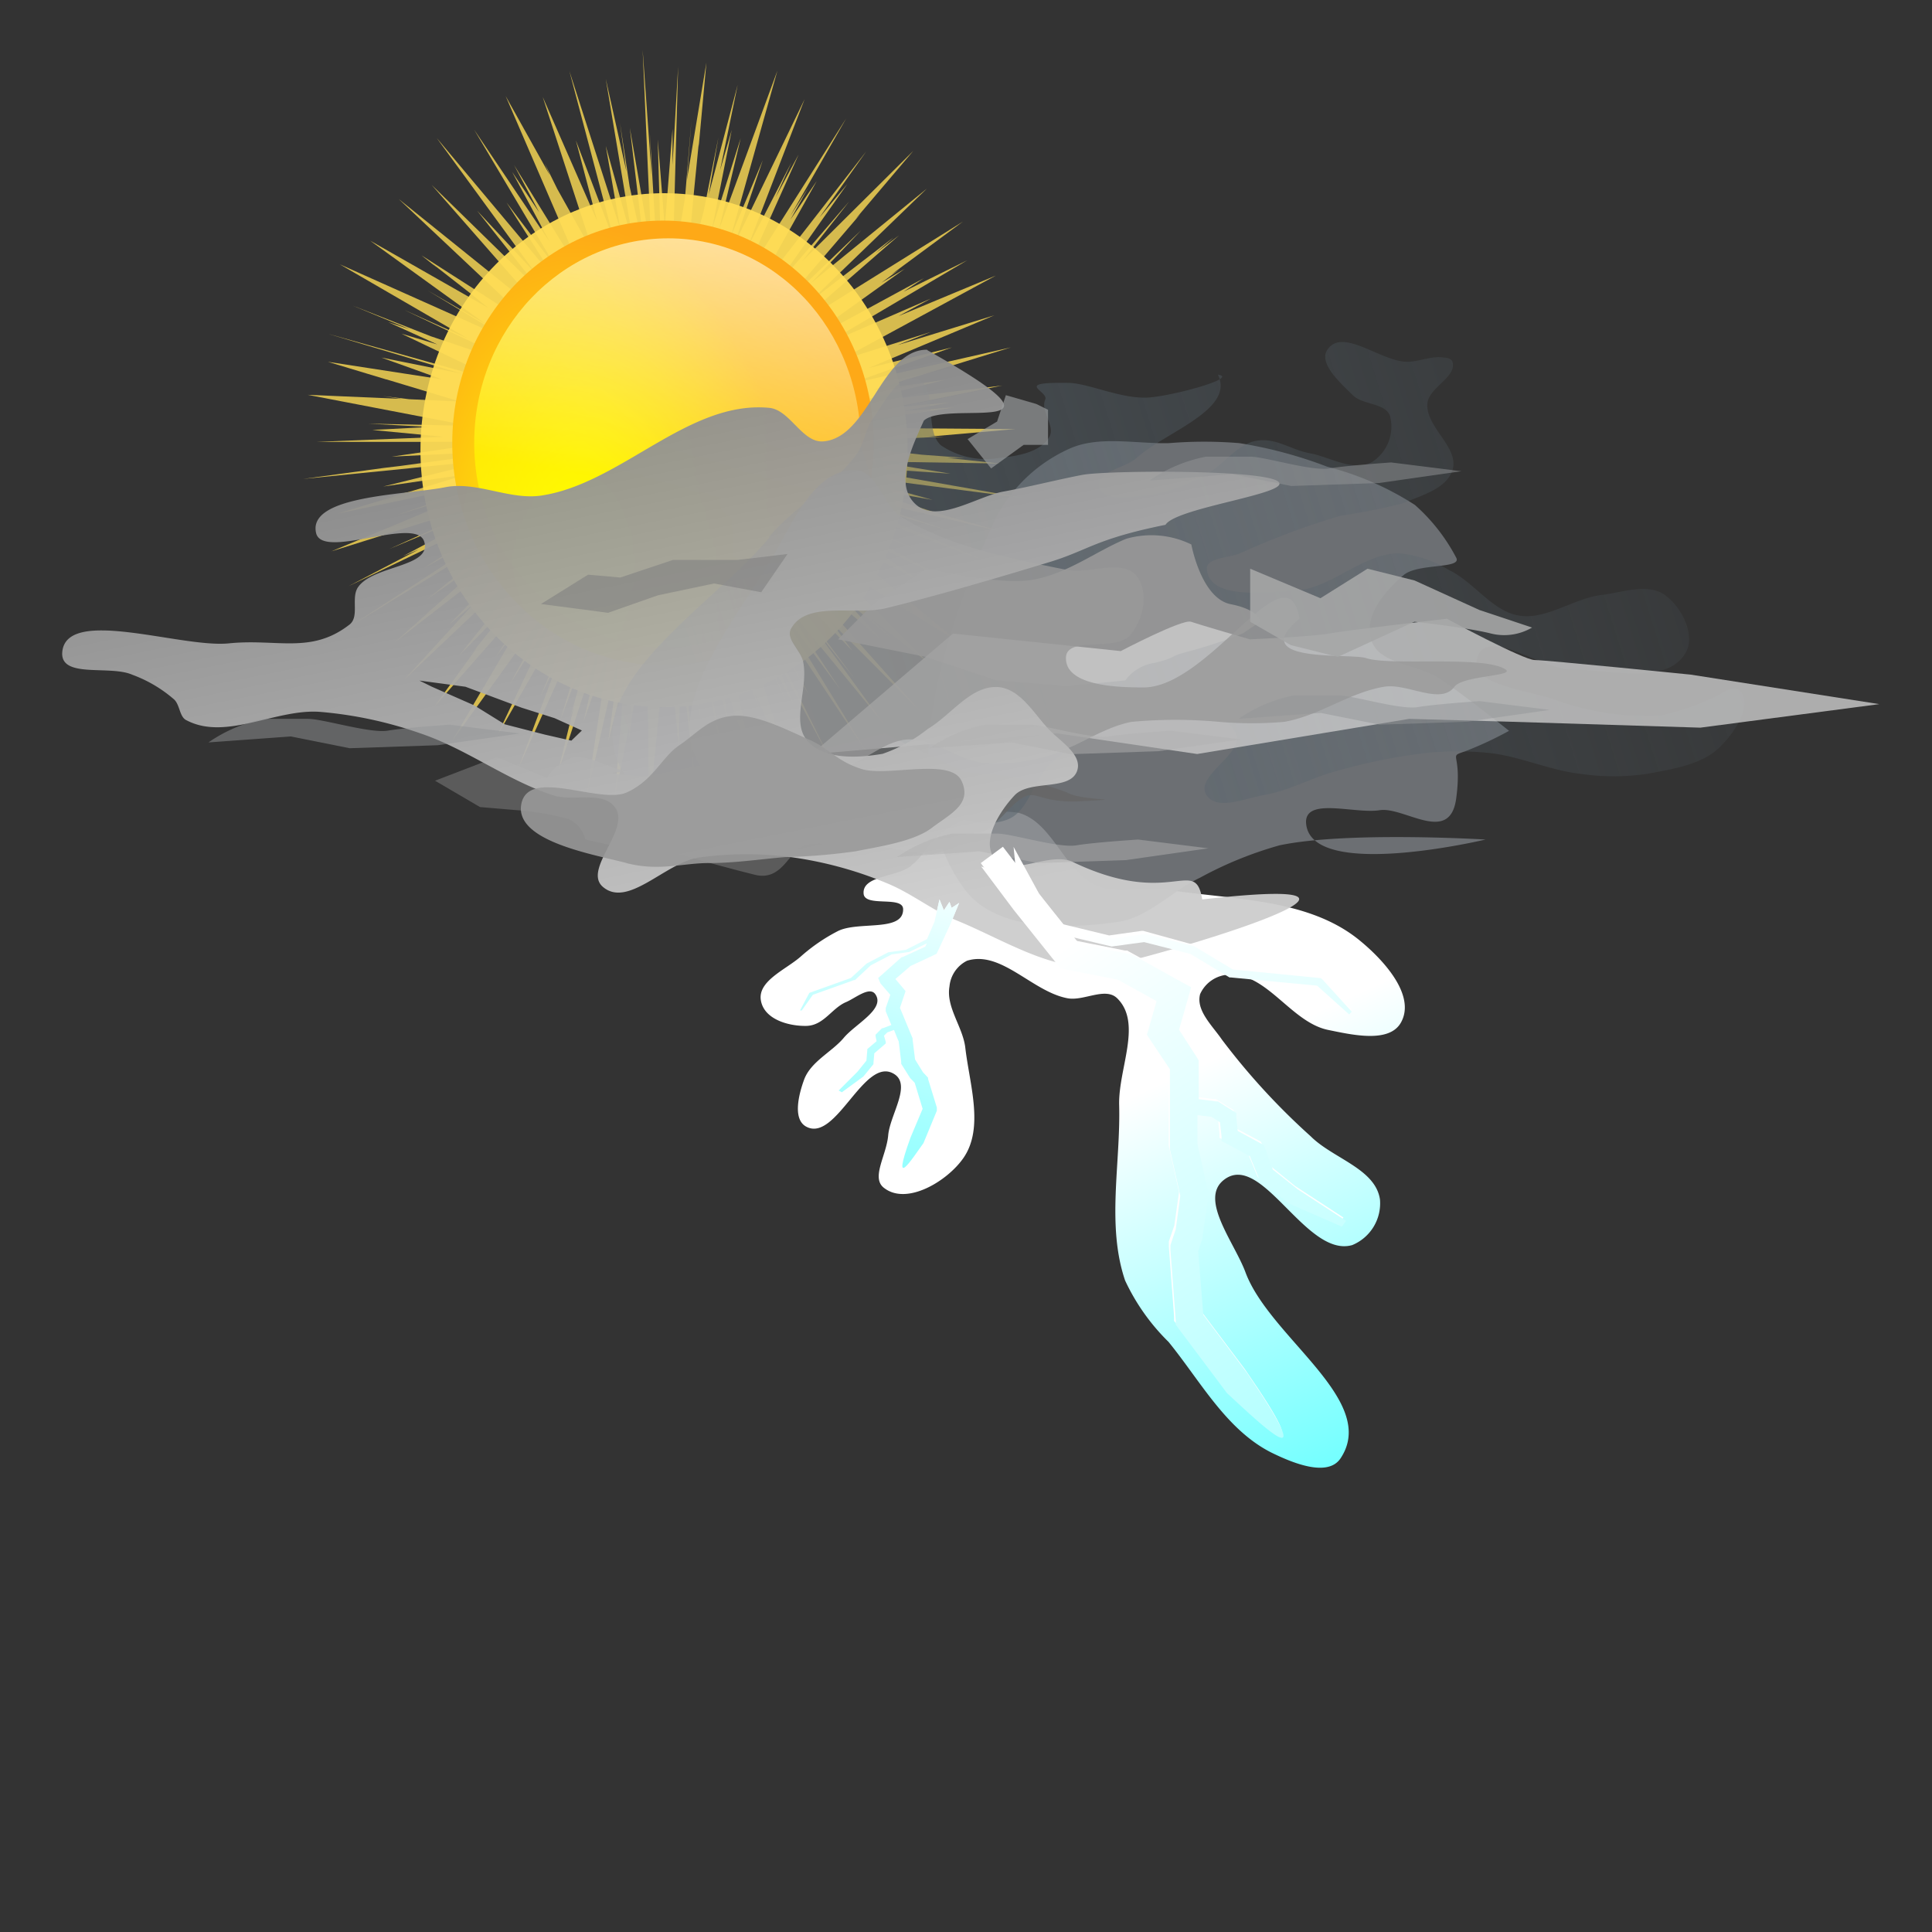 <svg id="svg13195" xmlns="http://www.w3.org/2000/svg" xmlns:xlink="http://www.w3.org/1999/xlink" viewBox="0 0 110 110"><rect x="0" y="0" width="110" height="110" fill="#333333" stroke="none"/><defs><style>.cls-1,.cls-2{fill:#fd5;}.cls-1,.cls-11,.cls-12,.cls-13{opacity:0.8;}.cls-1,.cls-10,.cls-11,.cls-12,.cls-13,.cls-14,.cls-15,.cls-16,.cls-17,.cls-18,.cls-19,.cls-2,.cls-8,.cls-9{isolation:isolate;}.cls-2{opacity:0.94;}.cls-3{fill:url(#radial-gradient);}.cls-4{fill:url(#linear-gradient);}.cls-5{fill:url(#linear-gradient-2);}.cls-6{fill:#520;fill-opacity:0;}.cls-7{fill:url(#linear-gradient-3);}.cls-8{fill:#76797e;}.cls-8,.cls-9{opacity:0.85;}.cls-9{fill:url(#linear-gradient-4);}.cls-10,.cls-13{fill:#999;}.cls-10,.cls-15{opacity:0.9;}.cls-11{fill:#666;}.cls-12{fill:#ccc;}.cls-14{opacity:0.95;fill:url(#linear-gradient-5);}.cls-15{fill:#a6a7a7;}.cls-16{fill:#b3b3b3;}.cls-16,.cls-18{opacity:0.5;}.cls-17{fill:#9c9ea0;opacity:0.67;}.cls-18{fill:#959798;}.cls-19{fill:gray;opacity:0.6;}.cls-20{fill:#fff;}.cls-21{fill:url(#linear-gradient-6);}.cls-22{fill:url(#linear-gradient-7);}</style><radialGradient id="radial-gradient" cx="535.16" cy="-505.46" r="38.44" gradientTransform="matrix(0.31, -0.01, -0.02, -0.48, -142.81, -206.05)" gradientUnits="userSpaceOnUse"><stop offset="0" stop-color="#ff0"/><stop offset="1" stop-color="#fea917"/></radialGradient><linearGradient id="linear-gradient" x1="579.87" y1="-885.96" x2="660.12" y2="-807.07" gradientTransform="matrix(0.34, 0, 0, -0.34, -172.82, -256.83)" gradientUnits="userSpaceOnUse"><stop offset="0" stop-color="#ff0"/><stop offset="1" stop-color="#ff0" stop-opacity="0"/></linearGradient><linearGradient id="linear-gradient-2" x1="640.06" y1="-766.19" x2="627.35" y2="-838.54" gradientTransform="matrix(0.34, 0, 0, -0.34, -172.82, -256.83)" gradientUnits="userSpaceOnUse"><stop offset="0" stop-color="#fff"/><stop offset="1" stop-color="#fff" stop-opacity="0"/></linearGradient><linearGradient id="linear-gradient-3" x1="282.47" y1="-1080.84" x2="254.01" y2="-1018.79" gradientTransform="matrix(0.64, 0, 0, -0.64, -99.36, -589.02)" gradientUnits="userSpaceOnUse"><stop offset="0" stop-color="aqua"/><stop offset="1" stop-color="#fff"/></linearGradient><linearGradient id="linear-gradient-4" x1="-664.52" y1="-582.39" x2="-528.13" y2="-539.89" gradientTransform="matrix(0.66, 0, 0, -0.66, 457.32, -335.93)" gradientUnits="userSpaceOnUse"><stop offset="0" stop-color="#57646d"/><stop offset="1" stop-color="#57646d" stop-opacity="0"/></linearGradient><linearGradient id="linear-gradient-5" x1="-936.74" y1="-359.11" x2="-947.98" y2="-302.96" gradientTransform="matrix(0.66, 0, 0, -0.66, 663.94, -184.29)" gradientUnits="userSpaceOnUse"><stop offset="0" stop-color="#ccc"/><stop offset="1" stop-color="gray"/></linearGradient><linearGradient id="linear-gradient-6" x1="2211.26" y1="-359.52" x2="2334.36" y2="-545.97" gradientTransform="matrix(0.46, 0, 0, -0.46, -954.79, -112.64)" gradientUnits="userSpaceOnUse"><stop offset="0" stop-color="#fff"/><stop offset="1" stop-color="aqua"/></linearGradient><linearGradient id="linear-gradient-7" x1="1323.2" y1="-1691.16" x2="1446.3" y2="-1877.61" gradientTransform="matrix(-0.23, 0.06, -0.08, -0.18, 224.29, -334.87)" xlink:href="#linear-gradient-6"/></defs><g id="g5656"><path id="path5658" class="cls-1" d="M36.59,2.84l.51,11.62L35.86,7.28l.87,7.3-.88-3.95L35.3,7l.36,2.74L34.49,4.49l1.6,9.57-1.6-5.75.83,4.74-2.9-9L35,13.81,32.79,8,34,12.59l-3.1-7.07,2.93,9-2.1-3.76-.72-1.46.29.67-2.51-4.5,4.48,10.39-.2-.3-3.8-6.16,1.43,2.69L29.16,9.79l2.15,4L27,7.39l4.7,7.91-2.86-3.77L31.69,16,24.86,7.85l5.65,7.73L27.17,12l3.73,4.71-6.32-6.18,6.86,7.83L28.8,16.24l-6.1-4.91,7.88,7.42L24,14.54l.88.7L24.6,15l2.18,1.7,1,.82L21.07,13.7l6.55,4.73-3.27-1.89,3.95,2.38.45.33-9.4-4.2,7.26,4.21L23,17.64l4.34,2.06,1.61.93-4.41-1.48-4.51-1.77,3.31,1.37-1.24-.41,2.8,1.27L22.86,19l5.77,2.76-.44-.09L18.66,19l7.6,2.27-4.54-.91,3.45,1.24-6.5-1,3.31,1-.13,0,.15,0,4.17,1.26-2.87-.13-1.51-.18,1.06.16-5.33-.23,9.11,1.75-.66,0-5-.11,3.48.19-3.25.17,4.05.39L18,25.16l9.89,0,.2,0L22.3,26l6.88-.34-6.39.87-.92.11-4.62.63,10.64-1.07-6.07,1.5L26.61,27l-3.3,1-2,.47,1.33-.27L19.2,29.25l9.54-2-6.4,2.15L27,28l-8.13,3.39,9.75-3.05-6.46,2.92,7-2.92-6.22,3.33.91-.39-4,2.09,6.57-3.16,2.78-1.18L24.1,32.37l6.33-3.54-10.5,6.83,10.19-6.23-5.83,4.71,4.14-2.89-3.68,3.29-.66.52.45-.33-2.1,1.87,8.7-6.75-5.63,5.77,1.4-1.18L23,38.71l6.75-6.39,1.61-1.51-5.26,6.56L29,34.42l-.89,1.22L26.78,37.3l.39-.44-2.46,3.4,6.59-7.5-.22.36-2.9,4.34,1.4-1.81-3.9,6.63,6.25-8.67L29,39l2.63-4.14L28.25,42,33,33.69l.63-1.07-2.86,7.05,1.1-2.25L29.53,43.7l4.72-10.48L31.9,41l1.78-4.69-.23,1-1,3.58.25-.74-1,4.06L34.38,36l-1.16,5.1,1.46-4.14L33.35,45.6l2-8.81-.72,5.43.93-3.69L35,45.41l.81-4,0,.68.19-1.41.86-4.28.07,10.15L38,35.82l.65,6.76L38.74,37l.88,8.27L38.78,35l1.14,6.23-.4-6.09,2.15,10.72L39.82,35.33,41.6,41.7,41,38.12l2.06,6.26-1.83-8.79,1.41,3.23.73,2L43,39.51,45.2,44.6,42.12,34.55l.46.85,2.6,5.46-1.5-3.47,1.61,2.94L44,37.12l3.24,6.06L42.77,34.1l3.29,5.46-4.45-8.35,7.78,11.7-5.51-9,3.95,5.33-3.64-5.5,6.06,7.39-4-5.51,2.39,3-4.81-6.44,4.71,4.89-1.24-1.68,5.08,5.1-7.54-8.44-.36-.48,5.68,4.85-2.06-2.3,2.75,2.3L49.32,35l3.44,2.65L47,31.85l7.64,4.76-7.33-6.08,3.89,1.94,1.52.86-.91-.55.6.29-4.25-2.89,7.47,3.74L47,29.22l5.89,2.38L44.8,27.91,44,27.36l5.37,2L53,30.8l-.44-.18,4.65,1.77-9.44-4,6.37,1.85L47.34,28l9.77,2.29-3.35-.95L48.5,27.66l4.59.8L47.82,27l10.6,1.38L48,26.55l6.12.42-4.2-.69,7,.11-3-.32,1,0-2.42-.18-5.18-.57,4-.35,2.42-.11-.85,0,4.91-.43-11.22-.08,7.83-1.16-2.91.2,2.6-.48-3.29.3,6.25-1.26-9,1.1,5.78-1.43-4.08.57,7.79-2.41-9.24,2.1,5.89-2.1-4.73,1.17,7.15-3L51.1,19.65,53,18.9,47.7,20.57l9-4.88L51.15,18,53,17l-6.08,2.64.07-.05,8.08-4.77-3.63,1.79,1.16-.77L47.33,18.7l-1.95,1,6.14-4.4-1.34.8,1-.74-.42.26,4.06-3-9.63,6,6-5.22-1.32,1,1-.88-4.75,3.65,6.65-6.43-6.59,5.37,2.85-3-4.69,4.5L49,12.17l-.29.3L52,8.59l-6.33,6.29,2.68-3.41-4.46,5.18,4.35-6.17-1.58,1.9,2.66-3.76L43,16.75l-.3.36,3.8-6.8L45,12.51l1-1.79-1,1.57,3.18-5.55-6.11,9.64L45.47,8.8l-1.32,2.45.91-2-2.51,4.87,3.26-8.47-4,8.27,1.62-4.8-1.81,4.32,2.64-9.41-3.31,9,1.22-5.16-1.63,5.17L41.66,7.4,41,9.69,42,4.83l-1.65,6.25.55-3.24L40.07,12l-1,3.73.45-4.91.26-2.63,0,.16.44-4.79-1.11,6.68.26-3.43L39,11.28l-.7,4.13V15l.31-11.21L38.29,9.4l0-2.06-.44,5.6-.4-5,.21,7.57-.12,1.57,0-.23L37,7.62l.1,2.42Z" transform="translate(0 0)"/><path id="path5660" class="cls-2" d="M51.68,25.63c0,8.08-6.21,14.63-13.87,14.63S23.94,33.71,23.94,25.63,30.15,11,37.81,11,51.68,17.56,51.68,25.63Z" transform="translate(0 0)"/><g id="g5662"><path id="path5664" class="cls-3" d="M49.75,25.22c0,7-5.37,12.66-12,12.66s-12-5.67-12-12.66,5.38-12.66,12-12.66S49.75,18.23,49.75,25.22Z" transform="translate(0 0)"/><path id="path5666" class="cls-4" d="M49,25.22c0,6.43-4.94,11.65-11,11.65s-11-5.22-11-11.65,4.95-11.65,11.05-11.65S49,18.79,49,25.22Z" transform="translate(0 0)"/><path id="path5668" class="cls-5" d="M49,25.22c0,6.43-4.94,11.65-11,11.65s-11-5.22-11-11.65,4.95-11.65,11.05-11.65S49,18.79,49,25.22Z" transform="translate(0 0)"/></g></g><g id="layer1"><g id="thunder"><rect id="rect6743" class="cls-6" width="110" height="110"/><g id="g6155"><path id="path6145" class="cls-7" d="M51.87,49.3c-.82.65-2.78.54-2.7,1.58.06.8,2.27.09,2.25.9,0,1.3-2.54.65-3.71,1.23a10.16,10.16,0,0,0-2.14,1.47c-.84.73-2.43,1.37-2.25,2.47s1.6,1.48,2.59,1.46,1.44-1,2.25-1.35c.53-.22,1.35-.93,1.68-.45.58.84-1.14,1.69-1.8,2.48s-1.86,1.34-2.25,2.36c-.31.84-.68,2.28.12,2.7,1.71.91,3.3-4.06,5-3,1,.62-.24,2.33-.34,3.49s-1,2.43-.23,3c1.29,1,3.58-.38,4.5-1.69,1.21-1.72.36-4.21.12-6.3-.14-1.19-1.11-2.3-.9-3.49a1.82,1.82,0,0,1,1-1.46c1.95-.61,3.73,1.78,5.74,2.14.92.16,2.14-.66,2.81,0,1.44,1.42.06,4,.11,6.07.09,3.34-.73,6.85.34,10a12,12,0,0,0,2.47,3.49c1.81,2.22,3.28,5,5.85,6.3,1.18.58,3.2,1.43,3.94.34,2.21-3.29-4-6.86-5.4-10.58-.62-1.7-2.66-4.17-1.24-5.28,2.15-1.69,4.68,4.46,7.31,3.71a2.57,2.57,0,0,0,1.58-2.59c-.25-1.76-2.68-2.34-3.94-3.6a38.78,38.78,0,0,1-5.06-5.51c-.54-.79-1.49-1.66-1.24-2.59A1.88,1.88,0,0,1,70,55.49c2.15-.08,3.52,2.72,5.62,3.15,1.37.28,3.51.78,4.16-.45.84-1.57-1.08-3.62-2.47-4.73-2.94-2.33-7.2-2.23-10.91-2.81-1.3-.2-2.73.29-3.94-.22-1.88-.8-2.52-3.65-4.5-4.16a5.84,5.84,0,0,0-4.16,1c-.8.46-1.18,1.45-1.91,2Z" transform="translate(0 0)"/><g id="g6358"><path id="path6204" class="cls-8" d="M54.93,50.64c1.77,2.38,5.77,2.27,8.71,1.85,1.75-.25,3.08-1.76,4.69-2.52a21.56,21.56,0,0,1,4.52-1.84c3.83-.81,11.73-.33,11.73-.33s-10.11,2.41-10.22-1c0-1.41,2.79-.45,4.19-.67s4,2,4.36-.67-.51-2.34.5-2.68a20.58,20.58,0,0,0,2.51-1.17s-2.62-2.1-4-3c-1.23-.81-3.42-.77-3.85-2.18s.8-2.78,1.84-3.68c.8-.7,3.35-.34,3-1a10.54,10.54,0,0,0-2.35-3,17,17,0,0,0-5-2.18,25,25,0,0,0-5-1.34,24.53,24.53,0,0,0-4,0c-1.9.05-4-.45-5.7.33A8.75,8.75,0,0,0,56.6,29.7C53.67,36.06,50.74,45,54.93,50.64Z" transform="translate(0 0)"/><path id="path4162" class="cls-9" d="M43.79,30.57c1.46-1.76,3.65-2.87,5-4.74.45-.63.49-1.5,1-2.13.62-.86,1.34-2.39,2.37-2.13,1.31.32.4,2.91,1.42,3.79a4.54,4.54,0,0,0,3.32.71c1-.1,2.32-.3,2.84-1.19.37-.61-.52-1.47-.23-2.13.21-.49-1.88-1,1.3-.95,1.14,0,3.06.95,4.62.83,1.37-.1,5.15-1.12,3.91-1.3,1,2-3,3.27-4.62,4.74-.67.6-2.36.78-2.13,1.66s1.88.56,2.84.47A9.57,9.57,0,0,0,68.67,27c1-.51,1.72-1.69,2.84-1.9s2,.52,3.08.71,2.53,1.1,3.55.48a2.39,2.39,0,0,0,1-2.61c-.28-.76-1.56-.61-2.13-1.19s-2-1.79-1.42-2.6c.87-1.24,3,.67,4.5.71.71,0,1.43-.36,2.13-.24.18,0,.43.07.48.24.25.88-1.34,1.45-1.43,2.37-.12,1.34,1.84,2.51,1.43,3.79-.35,1.08-1.8,1.46-2.85,1.9a34.3,34.3,0,0,1-3.55.71,44.79,44.79,0,0,0-5.69,2.13c-.65.28-2,.24-1.89.95.19,1.69,3.27,1.28,5,1.18,2.1-.12,3.83-2.11,5.93-2.13a6.65,6.65,0,0,1,2.84.95c1.44.69,2.45,2.34,4,2.6s3.12-1,4.74-1.18c1.17-.15,2.58-.68,3.55,0s1.79,2.31,1.18,3.32c-1.1,1.84-4.24.92-6.39.94-1.83,0-4.88-2.45-5.45-.71-.51,1.55,2.72,1.85,4.26,2.37a15.3,15.3,0,0,0,6.16.95,13.63,13.63,0,0,0,2.85-.95c.55-.17,1.25-.88,1.66-.47.75.77-.22,2.29-1,3.08-1,1.12-2.77,1.38-4.27,1.66a13,13,0,0,1-3.79,0c-1.77-.2-3.44-1-5.21-1.19a17.65,17.65,0,0,0-3.56,0,31.13,31.13,0,0,0-5,1C74.8,44.22,73.46,45,72,45.26c-1.09.18-2.72.93-3.31,0-.71-1.1,2.29-2.41,1.65-3.55-.92-1.67-3.8-1-5.68-.71a10.48,10.48,0,0,0-4.74,2.37c-1.09.89-1.28,2.85-2.61,3.31-2.29.81-4.7-1.26-7.11-1.66-4.93-.8-12.76,3.09-14.92-1.42-2.25-4.68,5.2-9,8.53-13Z" transform="translate(0 0)"/><path id="path5972" class="cls-10" d="M47.72,36.4l5,1,4,1.34,4,.33,3.35-.33a2.51,2.51,0,0,1,1.68-1c1.34-.33.67-.33,2-.67a27.46,27.46,0,0,0,3-1l1-.67s0-.67-1.68-1S67.83,31,67.83,31a5.19,5.19,0,0,0-3.69-.33c-1.67.67-3.35,2-5.36,2.34s-6-.67-6-.67l-3,2Z" transform="translate(0 0)"/><path id="path6018" class="cls-11" d="M24.77,44.45l3.52-1.35,2.84,1.18a3,3,0,0,1,1.51-1.18c.84-.16,2.52.84,3.19.84s-3.69,0,2,.34,5.53,1,5.36.17-2.18-2.69.5-2.18l2.68.5,4-1,4.53,2.18,2,.17a18.31,18.31,0,0,1,3.85,1c.84.5,3.85.33.84.5s-2.52-1.17-4.19.5a7.91,7.91,0,0,1-4.36,2.51c-.83,0-2.68-.5-4.19-.5s-2.68-.33-3.35.17S44.37,50.14,43,49.81s-5-1.34-5-1.34H36.33l-3-.67a1.71,1.71,0,0,0-1-1.18,15.85,15.85,0,0,0-3-.5l-2-.17Z" transform="translate(0 0)"/><path id="path6246" class="cls-12" d="M54.26,36.07l9.55,1s3.51-1.84,4-1.67,3.35,1,3.35,1,3.68-.16,4.52-.33,6.7-.84,6.7-.84,4.36,2.35,5,2.35,8.88.83,8.88.83L107,40.09,96.81,41.43l-10.89-.34-5.69-.16-12.07,2-8-1.18L46.21,42.94Z" transform="translate(0 0)"/><path id="path4231" class="cls-13" d="M40,43.78c1.51,2.08,5.19.5,7.71,0,1.43-.29,2.57-1.61,4-1.68s2.85,1.19,4.36,1.34a10,10,0,0,0,3.35-.34c1.75-.42,3.25-1.66,5-2a27.15,27.15,0,0,1,5,0,21.65,21.65,0,0,0,3.69,0c2-.34,3.71-1.67,5.7-2,1.32-.22,3.21,1.07,4,0,.49-.65,3.57-.6,2.88-1-1.24-.79-6.51-.17-7.91-.63-.9-.3-6.89.33-3.79-2.25-.72-4.17-5.16,4-8.94,3.92-1.56,0-4.37-.12-4.36-1.67,0-1.31,2.88-.31,3.69-1.34s1-2.49.33-3.35c-.86-1-2.7-.07-4-.34-3.22-.64-6.58-1.3-9.38-3-1.08-.66-1.42-2.71-2.68-2.68-2.29,0-3.52,3-4.69,5C41.87,35.36,37.54,40.34,40,43.78Z" transform="translate(0 0)"/><path id="path4188" class="cls-14" d="M52.78,19.91c-2.63,0-3.28,5-5.9,5.22-1.21.1-1.89-1.8-3.09-1.91-4.63-.43-8.44,4.33-13,5-1.81.25-3.65-.83-5.44-.48-2.18.44-7.88.45-7.35,2.62.38,1.53,5.68-1,6.15.47s-2.91,1.34-3.77,2.61c-.41.61.1,1.67-.48,2.12-2.18,1.7-4.12.79-6.87,1.07s-9.41-2.17-9.49.59c0,1.4,2.74.64,4,1.2a7.62,7.62,0,0,1,2.38,1.41c.33.32.3,1,.7,1.18,2.25,1.18,5.07-.66,7.59-.48a23,23,0,0,1,5.68,1.21c2.65.88,4.94,2.67,7.59,3.54,1.15.38,2.86-.29,3.55.71.87,1.24-1.85,3.5-.71,4.5,1.43,1.24,3.58-1.38,5.45-1.66a19.58,19.58,0,0,1,5.46,0,21.93,21.93,0,0,1,5.2,1.43c1.41.56,2.62,1.55,4,2.13C57.19,53.51,60.05,55.45,63,55c2.18-.34,19.67-5.4,5.45-3.79-.41-2.52-1.77.54-7.36-2.13-1.36-.65-3.65,1-4.5-.25-.7-1,.32-2.64,1.18-3.55s3.2-.21,3.57-1.43c.27-.92-1-1.65-1.66-2.36-.84-.91-1.61-2.27-2.84-2.37-1.55-.12-2.69,1.6-4,2.37a8.69,8.69,0,0,1-2.59,1.43c-1.42.24-3.31.35-4.27-.73s.06-3-.25-4.5c-.13-.66-1-1.29-.7-1.88.89-1.64,3.65-.74,5.45-1.19,3.11-.77,6.18-1.68,9.25-2.61,2.22-.67,2.61-1.32,6.63-2.13.61-1,7.38-1.8,6.39-2.48s-9.8-.62-11.14-.36c-1.5.29-3,.68-4.49.95s-3.77,1.86-5,.71-.17-3.3.48-4.75c1.32-1.24,9.45,1.19.22-4ZM23.88,38.75l2.62.35,3.19,1.19,1.89.6,1.55.7-.6.58L31,41.82l-2.26-.58L27,40.16,24.59,39.1Z" transform="translate(0 0)"/><path id="path4265" class="cls-10" d="M35.66,49.14c1.87.48,3.18,0,4.69,0s3-.23,4.36-.34a34.39,34.39,0,0,0,4-.33c1.4-.28,3.33-.56,4.35-1.34s2.32-1.35,1.68-2.68-4.24-.2-5.7-.67-1.79-1.16-3-1.68-3-1.48-4.36-1.34-2,1-3,1.67-1.47,2-3,2.69-5.61-1.45-6,.67,4.16,2.86,6,3.35Z" transform="translate(0 0)"/><path id="path5878" class="cls-15" d="M71.18,32.38l4,1.68,2.68-1.68,2.68.67,3.69,1.68,3,1a3.13,3.13,0,0,1-2.34.34c-1.34-.34-4.36-.67-4.36-.67l-4.36,2-2.68-.67L71.18,35.4Z" transform="translate(0 0)"/><path id="path6036" class="cls-16" d="M52.92,42.6l4.69-.33,3.35.67,5-.17,4.7-.67-4-.5s-2.51.16-3.51.33-3.69-.67-4.53-.67H56.1a8.35,8.35,0,0,0-3.18,1.34Z" transform="translate(0 0)"/><path id="path6082" class="cls-17" d="M55.09,25l1.68-1,.5-1.5L59,23l.67.33v2H58.28l-1.85,1.34Z" transform="translate(0 0)"/><path id="path6196" class="cls-18" d="M70.51,40.93l4.69-.34,3.35.67,5-.17,4.69-.67-4-.5s-2.52.17-3.52.34-3.69-.67-4.53-.67H73.69a8.35,8.35,0,0,0-3.18,1.34Z" transform="translate(0 0)"/><path id="path6198" class="cls-18" d="M65.48,27.36,70.17,27l3.35.67,5-.17,4.69-.67-4-.5s-2.51.17-3.52.34S72,26,71.18,26H68.67a8.34,8.34,0,0,0-3.19,1.34Z" transform="translate(0 0)"/><path id="path6200" class="cls-16" d="M51.07,48.8l4.69-.33,3.35.67,5-.17,4.69-.67-4-.5s-2.51.16-3.52.33-3.68-.67-4.52-.67H54.26a8.34,8.34,0,0,0-3.19,1.34Z" transform="translate(0 0)"/><path id="path6202" class="cls-18" d="M11.87,42.27l4.69-.34,3.35.67,5-.17,4.69-.67-4-.5s-2.52.17-3.52.34-3.69-.67-4.53-.67H15.05a8.35,8.35,0,0,0-3.18,1.34Z" transform="translate(0 0)"/><path id="path6272" class="cls-19" d="M30.8,34.39l2.68-1.67,1.84.16,3-1H42l2.84-.34-1.5,2.18-2.69-.5-3.18.67-2.85,1Z" transform="translate(0 0)"/></g><g id="g4157"><path id="path10782" class="cls-20" d="M57.1,48.21l-1.26.93,1.86,2.48h0l2.48,3.09.18.23.28.06,3,.59,2.13,1.18-.44,1.57-.1.34.2.3,1.11,1.67v4.56l.59,2.65-.27,1.92-.31.9,0,.14,0,.16.3,4v.23l.15.19,2.77,3.71c1.84,1.65,5.58,5.31,1.11-1.15l-2.49-3.31-.29-3.62.26-.79,0-.08v-.07L68.69,68v-.14l0-.14L68.07,65V63.29l.79.1.49.32.08.82,0,.25.22.11,1.39.75.52,1.26.06.12.09.07,1.58,1.25,0,0,0,0,2.95,1.31.25-.33-2.76-1.8h0L72.4,66.44l-.55-1.32L71.78,65l-.14-.08-1.31-.7-.09-.81,0-.21L70,63.06l-.78-.49-.08,0-.1,0-1-.13V60.19l-.13-.2-1-1.56.52-1.81.17-.6-.54-.31-2.78-1.53-.1-.06-.13,0-2.8-.56-.31-.38,2.13.52,0,0,0,0L65,53.41l2.63.68,2.3,1.37H70L75,56,76.8,57.6l.14-.16-1.68-1.86-.07,0-.09,0-5-.49-2.25-1.33,0,0h0L65.09,53H65l-1.85.26-2.68-.65L59,50.68v0L57.1,48.21Z" transform="translate(0 0)"/><path id="path10247" class="cls-21" d="M57.86,49.76l-1-.91,0,.84-1-.36,1.86,2.48h0l2.47,3.09.19.23.27.06,3,.59L65.85,57l-.45,1.57-.1.34.2.31,1.11,1.66v4.48l0,.08.59,2.65L66.94,70l-.3.89,0,.14v.16l.3,4,0,.23.14.19,2.78,3.71C71.69,81,75.42,84.63,71,78.17l-2.49-3.31-.29-3.62.26-.79,0-.07V70.3l.31-2.15,0-.15,0-.14-.61-2.72V63.49l.8.1.48.31.09.82,0,.25.22.11,1.39.75.52,1.27.06.11.08.07,1.58,1.25,0,0,0,0,3,1.31.24-.33-2.76-1.8h0l-1.41-1.12L72,65.31l-.07-.14-.15-.07-1.31-.71-.08-.8,0-.22-.17-.11-.78-.49-.09-.06h-.1l-1-.13V60.38l-.12-.2-1-1.55.52-1.82.17-.6-.55-.3-2.77-1.54-.1-.06-.13,0-2.81-.56-.3-.37,2.13.51,0,0,0,0,1.85-.25,2.63.67L70,55.65h0l.06,0,4.93.47,1.83,1.64.14-.16-1.68-1.85-.08-.06H75.2l-5-.49L68,53.88l0,0h0l-2.73-.7,0,0-.06,0-1.86.25-2.67-.64-1.51-1.89,0,0-1.46-2.68Z" transform="translate(0 0)"/></g><g id="g4163"><path id="path4087" class="cls-20" d="M53.74,51.83l.32-.48.12.34.43-.28-.51,1.23h0l-.72,1.55-.05.11-.12.06L51.84,55l-.86.74.48.57.1.12-.05.15-.27.8.62,1.5.1.24v.07l.14,1.13.45.73.29.31,0,0,0,.07.5,1.63,0,.09,0,.09-.76,1.84c-.64.89-1.88,2.84-.74-.31l.69-1.64-.45-1.48-.26-.27,0,0v0l-.51-.81,0-.06v-.06l-.14-1.15-.09-.21-.18-.45-.38.14-.19.19.1.34,0,.1-.09.08-.56.48-.05.56v.06l0,0-.57.7,0,0,0,0-1.23.9-.18-.1,1.07-1.07h0l.51-.63.05-.6,0-.06,0,0,.53-.45L49.85,59l0-.09.07-.07.3-.3,0,0,.05,0,.48-.18-.32-.78,0-.09,0-.1.26-.75-.56-.65L50,55.68l.22-.19,1.12-1,0,0,.05,0,1.29-.59.09-.19-1,.49h0l-1,.14-1.19.62-.9.84h-.05l-2.35.84-.63.89-.1,0,.53-1,0,0,0,0,2.37-.85.89-.82h0l1.23-.64h0l1-.14,1.21-.61.43-1h0l.28-1.26Z" transform="translate(0 0)"/><path id="path4083" class="cls-22" d="M53.74,51.83l.32-.48.12.34.43-.28-.51,1.23h0l-.72,1.55-.05.11-.12.06L51.84,55l-.86.74.48.57.1.12-.05.15-.27.8.62,1.5.1.24v.07l.14,1.13.45.73.29.31,0,0,0,.07.5,1.63,0,.09,0,.09-.76,1.84c-.64.89-1.88,2.84-.74-.31l.69-1.64-.45-1.48-.26-.27,0,0v0l-.51-.81,0-.06v-.06l-.14-1.15-.09-.21-.18-.45-.38.14-.19.19.1.34,0,.1-.09.08-.56.48-.05.56v.06l0,0-.57.7,0,0,0,0-1.23.9-.18-.1,1.07-1.07h0l.51-.63.05-.6,0-.06,0,0,.53-.45L49.85,59l0-.09.07-.07.3-.3,0,0,.05,0,.48-.18-.32-.78,0-.09,0-.1.26-.75-.56-.65L50,55.68l.22-.19,1.12-1,0,0,.05,0,1.29-.59.09-.19-1,.49h0l-1,.14-1.19.62-.9.84h-.05l-2.35.84-.63.89-.1,0,.53-1,0,0,0,0,2.37-.85.89-.82h0l1.23-.64h0l1-.14,1.21-.61.43-1h0l.28-1.26Z" transform="translate(0 0)"/></g></g></g></g></svg>